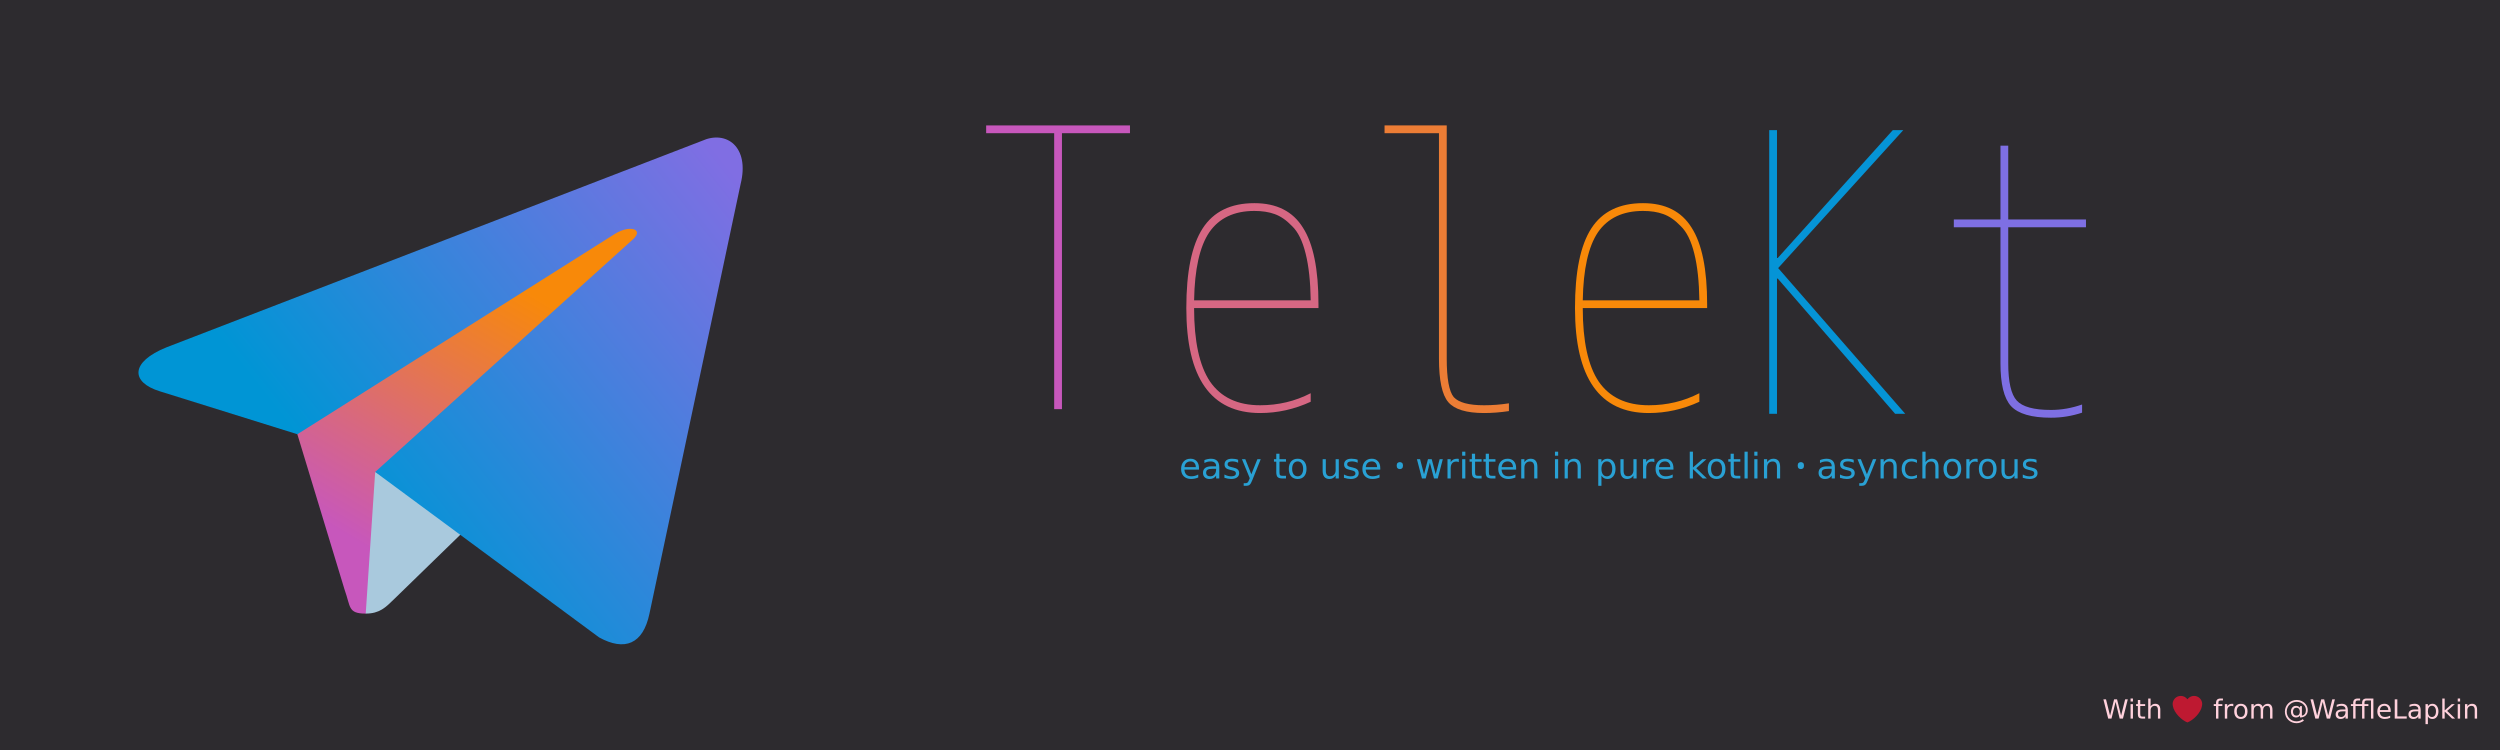 <svg height="300" viewBox="0 0 1000 300" width="1000" xmlns="http://www.w3.org/2000/svg" xmlns:xlink="http://www.w3.org/1999/xlink">
    <linearGradient id="a" gradientUnits="userSpaceOnUse" x1="130.37" x2="288.889" y1="188.889" y2="63.704">
        <stop offset="0" stop-color="#0095d5"/>
        <stop offset="1" stop-color="#806ee3"/>
    </linearGradient>
    <linearGradient id="b" gradientUnits="userSpaceOnUse" x1="92.957" x2="154.96" y1="187.13" y2="83.121">
        <stop offset="0" stop-color="#c757bc"/>
        <stop offset="1" stop-color="#f88909"/>
    </linearGradient>
    <rect fill="#2d2b2f" height="100%" width="100%"/>
    <path d="m146.291 245.439c-7.2 0-5.977-2.719-8.46-9.574 0 0-21.173-69.684-21.173-69.684s162.983-96.69 162.983-96.69" fill="url(#b)"/>
    <path d="m146.291 245.439c5.556 0 8.011-2.541 11.113-5.556 0 0 29.633-28.815 29.633-28.815s-36.964-22.29-36.964-22.29" fill="#a9c9dd"/>
    <path d="m150.069 188.784s89.567 66.173 89.567 66.173c10.221 5.639 17.597 2.72 20.143-9.489 0 0 36.458-171.805 36.458-171.805 3.733-14.965-5.705-21.753-15.482-17.314 0 0-214.082 82.549-214.082 82.549-14.613 5.861-14.528 14.014-2.664 17.647 0 0 54.938 17.147 54.938 17.147s127.188-80.242 127.188-80.242c6.004-3.641 11.515-1.684 6.992 2.331" fill="url(#a)"/>
    <path d="m421.671 163.659v-110.382h-27.207v-3.109h57.523v3.109h-27.207v110.382z" fill="#c757bc"/>
    <path d="m501.736 81.262c8.913 0 15.391 3.265 19.433 9.794 4.146 6.426 6.219 16.635 6.219 30.627v1.555h-49.749c0 13.267 2.125 23.061 6.374 29.383 4.353 6.322 11.038 9.483 20.055 9.483 7.255 0 13.992-1.606 20.211-4.819v3.42c-6.53 3.006-13.267 4.509-20.211 4.509-19.692 0-29.539-13.992-29.539-41.976 0-14.51 2.177-25.134 6.53-31.871s11.245-10.105 20.677-10.105zm-24.097 38.867h46.64c-.104-7.462-.777-13.681-2.021-18.656-1.244-5.079-3.058-8.758-5.441-11.038-2.28-2.384-4.612-3.99-6.996-4.819-2.28-.829-4.975-1.244-8.084-1.244-8.084 0-14.096 2.85-18.034 8.551-3.835 5.7-5.856 14.769-6.063 27.207z" fill="#d66783"/>
    <path d="m578.693 143.449c0 7.981.933 13.111 2.798 15.391 1.969 2.177 6.011 3.265 12.126 3.265 3.317 0 6.633-.259 9.95-.777v3.109c-3.42.518-6.737.777-9.95.777-7.048 0-11.816-1.451-14.303-4.353-2.487-2.902-3.731-8.706-3.731-17.412v-90.171h-21.765v-3.109h24.875z" fill="#ec7d35"/>
    <path d="m657.203 81.262c8.913 0 15.391 3.265 19.433 9.794 4.146 6.426 6.219 16.635 6.219 30.627v1.555h-49.749c0 13.267 2.125 23.061 6.374 29.383 4.353 6.322 11.038 9.483 20.055 9.483 7.255 0 13.992-1.606 20.211-4.819v3.42c-6.53 3.006-13.267 4.509-20.211 4.509-19.692 0-29.539-13.992-29.539-41.976 0-14.51 2.177-25.134 6.53-31.871 4.353-6.737 11.245-10.105 20.677-10.105zm-24.097 38.867h46.64c-.104-7.462-.777-13.681-2.021-18.656-1.244-5.079-3.058-8.758-5.441-11.038-2.28-2.384-4.612-3.99-6.996-4.819-2.28-.829-4.975-1.244-8.084-1.244-8.084 0-14.096 2.85-18.034 8.551-3.835 5.7-5.856 14.769-6.063 27.207z" fill="#f88909"/>
    <path d="m479.596 187.219v.62h-5.829c.055.873.317 1.539.785 1.998.473.455 1.13.682 1.971.682.487 0 .958-.06 1.412-.179.459-.119.914-.299 1.364-.537v1.199c-.455.193-.921.34-1.399.441-.478.101-.962.152-1.454.152-1.231 0-2.207-.358-2.928-1.075-.717-.717-1.075-1.686-1.075-2.908 0-1.263.34-2.265 1.02-3.004.684-.744 1.605-1.116 2.763-1.116 1.038 0 1.858.335 2.46 1.006.606.666.91 1.573.91 2.722zm-1.268-.372c-.009-.694-.204-1.247-.586-1.661-.377-.413-.877-.62-1.502-.62-.707 0-1.275.2-1.702.599-.423.4-.666.962-.73 1.688 0 0 4.52-.007 4.52-.007" fill="#29a1d4"/>
    <path d="m485.184 187.516c-1.024 0-1.734.117-2.129.351s-.593.634-.593 1.199c0 .45.147.808.441 1.075.299.262.703.393 1.213.393.703 0 1.266-.248 1.688-.744.427-.501.641-1.164.641-1.991v-.282zm2.529-.524v4.403h-1.268v-1.171c-.289.469-.65.815-1.082 1.04-.432.22-.96.331-1.585.331-.79 0-1.419-.22-1.888-.661-.464-.446-.696-1.04-.696-1.785 0-.868.289-1.523.868-1.964.583-.441 1.452-.661 2.604-.661h1.778v-.124c0-.583-.193-1.034-.579-1.35-.381-.322-.919-.482-1.612-.482-.441 0-.87.053-1.288.158-.418.106-.82.264-1.206.475v-1.171c.464-.179.914-.312 1.35-.4.436-.092.861-.138 1.275-.138 1.116 0 1.95.289 2.501.868.551.579.827 1.456.827 2.632z" fill="#29a1d4"/>
    <path d="m495.25 183.905v1.199c-.358-.184-.73-.322-1.116-.413-.386-.092-.785-.138-1.199-.138-.629 0-1.102.097-1.419.289-.312.193-.469.482-.469.868 0 .294.113.526.338.696.225.165.678.324 1.357.475 0 0 .434.097.434.097.9.193 1.539.466 1.915.82.381.349.572.838.572 1.468 0 .717-.285 1.284-.854 1.702-.565.418-1.344.627-2.336.627-.413 0-.845-.041-1.295-.124-.446-.078-.916-.198-1.412-.358v-1.309c.469.243.93.427 1.385.551.455.119.905.179 1.35.179.597 0 1.056-.101 1.378-.303.322-.207.482-.496.482-.868 0-.345-.117-.609-.351-.792-.23-.184-.737-.361-1.523-.531 0 0-.441-.103-.441-.103-.785-.165-1.353-.418-1.702-.758-.349-.345-.524-.815-.524-1.412 0-.726.257-1.286.772-1.681.514-.395 1.245-.593 2.191-.593.469 0 .91.034 1.323.103.413.069.795.172 1.144.31" fill="#29a1d4"/>
    <path d="m500.9 192.112c-.358.919-.707 1.518-1.047 1.798-.34.28-.795.42-1.364.42h-1.013v-1.061h.744c.349 0 .62-.083.813-.248.193-.165.407-.556.641-1.171 0 0 .227-.579.227-.579s-3.121-7.593-3.121-7.593h1.344s2.412 6.036 2.412 6.036 2.412-6.036 2.412-6.036h1.344s-3.39 8.434-3.39 8.434" fill="#29a1d4"/>
    <path d="m511.787 181.487v2.191h2.611v.985h-2.611v4.189c0 .629.085 1.034.255 1.213.175.179.526.269 1.054.269h1.302v1.061h-1.302c-.978 0-1.654-.181-2.026-.544-.372-.367-.558-1.034-.558-1.998v-4.189h-.93v-.985h.93v-2.191z" fill="#29a1d4"/>
    <path d="m519.063 184.567c-.68 0-1.217.266-1.612.799-.395.528-.593 1.254-.593 2.177 0 .923.195 1.651.586 2.184.395.528.935.792 1.619.792.675 0 1.21-.266 1.605-.799.395-.533.593-1.259.593-2.177 0-.914-.198-1.638-.593-2.17-.395-.537-.93-.806-1.605-.806zm0-1.075c1.102 0 1.968.358 2.598 1.075.629.717.944 1.709.944 2.977 0 1.263-.315 2.255-.944 2.977-.629.717-1.495 1.075-2.598 1.075-1.107 0-1.975-.358-2.604-1.075-.625-.721-.937-1.713-.937-2.977 0-1.268.312-2.26.937-2.977.629-.717 1.497-1.075 2.604-1.075z" fill="#29a1d4"/>
    <path d="m529.06 188.349v-4.672h1.268v4.623c0 .73.142 1.279.427 1.647.285.363.712.544 1.282.544.684 0 1.224-.218 1.619-.655.4-.436.599-1.031.599-1.785v-4.375h1.268v7.717h-1.268v-1.185c-.308.469-.666.818-1.075 1.047-.404.225-.875.338-1.412.338-.887 0-1.559-.276-2.019-.827-.459-.551-.689-1.357-.689-2.418z" fill="#29a1d4"/>
    <path d="m543.068 183.905v1.199c-.358-.184-.73-.322-1.116-.413-.386-.092-.785-.138-1.199-.138-.629 0-1.102.097-1.419.289-.312.193-.469.482-.469.868 0 .294.113.526.338.696.225.165.678.324 1.357.475 0 0 .434.097.434.097.9.193 1.539.466 1.915.82.381.349.572.838.572 1.468 0 .717-.285 1.284-.854 1.702-.565.418-1.344.627-2.336.627-.413 0-.845-.041-1.295-.124-.446-.078-.916-.198-1.413-.358v-1.309c.469.243.93.427 1.385.551.455.119.905.179 1.35.179.597 0 1.056-.101 1.378-.303.322-.207.482-.496.482-.868 0-.345-.117-.609-.351-.792-.23-.184-.737-.361-1.523-.531 0 0-.441-.103-.441-.103-.785-.165-1.353-.418-1.702-.758-.349-.345-.524-.815-.524-1.412 0-.726.257-1.286.772-1.681.514-.395 1.245-.593 2.191-.593.469 0 .909.034 1.323.103.413.069.795.172 1.144.31" fill="#29a1d4"/>
    <path d="m552.108 187.219v.62h-5.829c.055.873.317 1.539.785 1.998.473.455 1.13.682 1.971.682.487 0 .958-.06 1.412-.179.459-.119.914-.299 1.364-.537v1.199c-.455.193-.921.34-1.399.441-.478.101-.962.152-1.454.152-1.231 0-2.207-.358-2.928-1.075-.717-.717-1.075-1.686-1.075-2.908 0-1.263.34-2.265 1.02-3.004.684-.744 1.605-1.116 2.763-1.116 1.038 0 1.858.335 2.46 1.006.606.666.91 1.573.91 2.722zm-1.268-.372c-.009-.694-.204-1.247-.586-1.661-.377-.413-.877-.62-1.502-.62-.707 0-1.275.2-1.702.599-.423.4-.666.962-.73 1.688 0 0 4.52-.007 4.52-.007" fill="#29a1d4"/>
    <path d="m559.934 187.641c-.348 0-.644-.108-.889-.325-.245-.226-.367-.583-.367-1.072 0-.508.122-.865.367-1.072.245-.216.541-.325.889-.325.357 0 .654.108.889.325.245.207.367.564.367 1.072 0 .489-.122.847-.367 1.072-.235.216-.532.325-.889.325z" fill="#29a1d4"/>
    <path d="m566.764 183.678h1.268s1.585 6.022 1.585 6.022 1.578-6.022 1.578-6.022h1.495s1.585 6.022 1.585 6.022 1.578-6.022 1.578-6.022h1.268s-2.019 7.717-2.019 7.717h-1.495s-1.661-6.325-1.661-6.325-1.667 6.325-1.667 6.325h-1.495s-2.019-7.717-2.019-7.717" fill="#29a1d4"/>
    <path d="m583.521 184.863c-.142-.083-.299-.142-.469-.179-.165-.041-.349-.062-.551-.062-.717 0-1.268.234-1.654.703-.381.464-.572 1.132-.572 2.005v4.065h-1.275v-7.717h1.275v1.199c.266-.469.613-.815 1.04-1.04.427-.23.946-.345 1.557-.345.087 0 .184.007.289.021.106.009.223.025.351.048 0 0 .007 1.302.007 1.302" fill="#29a1d4"/>
    <path d="m584.864 183.678h1.268v7.717h-1.268zm0-3.004h1.268v1.605h-1.268z" fill="#29a1d4"/>
    <path d="m590.032 181.487v2.191h2.611v.985h-2.611v4.189c0 .629.085 1.034.255 1.213.175.179.526.269 1.054.269h1.302v1.061h-1.302c-.978 0-1.654-.181-2.026-.544-.372-.367-.558-1.034-.558-1.998v-4.189h-.93v-.985h.93v-2.191z" fill="#29a1d4"/>
    <path d="m595.571 181.487v2.191h2.611v.985h-2.611v4.189c0 .629.085 1.034.255 1.213.175.179.526.269 1.054.269h1.302v1.061h-1.302c-.978 0-1.654-.181-2.026-.544-.372-.367-.558-1.034-.558-1.998v-4.189h-.93v-.985h.93v-2.191z" fill="#29a1d4"/>
    <path d="m606.458 187.219v.62h-5.829c.055.873.317 1.539.785 1.998.473.455 1.13.682 1.971.682.487 0 .958-.06 1.412-.179.459-.119.914-.299 1.364-.537v1.199c-.455.193-.921.34-1.399.441s-.962.152-1.454.152c-1.231 0-2.207-.358-2.928-1.075-.717-.717-1.075-1.686-1.075-2.908 0-1.263.34-2.265 1.02-3.004.684-.744 1.605-1.116 2.763-1.116 1.038 0 1.858.335 2.46 1.006.606.666.909 1.573.909 2.722zm-1.268-.372c-.009-.694-.204-1.247-.586-1.661-.377-.413-.877-.62-1.502-.62-.707 0-1.275.2-1.702.599-.423.4-.666.962-.73 1.688 0 0 4.52-.007 4.52-.007" fill="#29a1d4"/>
    <path d="m614.954 186.737v4.658h-1.268v-4.616c0-.73-.142-1.277-.427-1.64-.285-.363-.712-.544-1.282-.544-.684 0-1.224.218-1.619.655s-.593 1.031-.593 1.785v4.361h-1.275v-7.717h1.275v1.199c.303-.464.659-.811 1.068-1.04.413-.23.889-.345 1.426-.345.887 0 1.557.276 2.012.827.455.547.682 1.353.682 2.418z" fill="#29a1d4"/>
    <path d="m621.988 183.678h1.268v7.717h-1.268zm0-3.004h1.268v1.605h-1.268z" fill="#29a1d4"/>
    <path d="m632.317 186.737v4.658h-1.268v-4.616c0-.73-.142-1.277-.427-1.64-.285-.363-.712-.544-1.282-.544-.684 0-1.224.218-1.619.655s-.593 1.031-.593 1.785v4.361h-1.275v-7.717h1.275v1.199c.303-.464.659-.811 1.068-1.04.413-.23.889-.345 1.426-.345.887 0 1.557.276 2.012.827.455.547.682 1.353.682 2.418z" fill="#29a1d4"/>
    <path d="m640.578 190.237v4.093h-1.275v-10.652h1.275v1.171c.266-.459.602-.799 1.006-1.02.409-.225.896-.338 1.461-.338.937 0 1.697.372 2.281 1.116.588.744.882 1.723.882 2.935 0 1.213-.294 2.191-.882 2.935-.583.744-1.344 1.116-2.281 1.116-.565 0-1.052-.11-1.461-.331-.404-.225-.74-.567-1.006-1.027zm4.313-2.694c0-.932-.193-1.663-.579-2.191-.381-.533-.907-.799-1.578-.799-.671 0-1.199.266-1.585.799-.381.528-.572 1.259-.572 2.191s.191 1.665.572 2.198c.386.528.914.792 1.585.792.671 0 1.197-.264 1.578-.792.386-.533.579-1.266.579-2.198z" fill="#29a1d4"/>
    <path d="m648.178 188.349v-4.672h1.268v4.623c0 .73.142 1.279.427 1.647.285.363.712.544 1.282.544.684 0 1.224-.218 1.619-.655.4-.436.599-1.031.599-1.785v-4.375h1.268v7.717h-1.268v-1.185c-.308.469-.666.818-1.075 1.047-.404.225-.875.338-1.413.338-.887 0-1.559-.276-2.019-.827-.459-.551-.689-1.357-.689-2.418z" fill="#29a1d4"/>
    <path d="m661.738 184.863c-.142-.083-.299-.142-.469-.179-.165-.041-.349-.062-.551-.062-.717 0-1.268.234-1.654.703-.381.464-.572 1.132-.572 2.005v4.065h-1.275v-7.717h1.275v1.199c.266-.469.613-.815 1.04-1.04.427-.23.946-.345 1.557-.345.087 0 .184.007.289.021.106.009.223.025.351.048 0 0 .007 1.302.007 1.302" fill="#29a1d4"/>
    <path d="m669.379 187.219v.62h-5.829c.055.873.317 1.539.785 1.998.473.455 1.13.682 1.971.682.487 0 .958-.06 1.412-.179.459-.119.914-.299 1.364-.537v1.199c-.455.193-.921.34-1.399.441-.478.101-.962.152-1.454.152-1.231 0-2.207-.358-2.928-1.075-.717-.717-1.075-1.686-1.075-2.908 0-1.263.34-2.265 1.02-3.004.684-.744 1.605-1.116 2.763-1.116 1.038 0 1.858.335 2.46 1.006.606.666.91 1.573.91 2.722zm-1.268-.372c-.009-.694-.204-1.247-.586-1.661-.377-.413-.877-.62-1.502-.62-.707 0-1.275.2-1.702.599-.423.4-.666.962-.73 1.688 0 0 4.52-.007 4.52-.007" fill="#29a1d4"/>
    <path d="m675.904 180.674h1.275v6.332s3.783-3.328 3.783-3.328h1.619s-4.093 3.61-4.093 3.61 4.265 4.107 4.265 4.107h-1.654s-3.921-3.769-3.921-3.769v3.769h-1.275z" fill="#29a1d4"/>
    <path d="m686.632 184.567c-.68 0-1.217.266-1.612.799-.395.528-.593 1.254-.593 2.177 0 .923.195 1.651.586 2.184.395.528.935.792 1.619.792.675 0 1.21-.266 1.605-.799.395-.533.593-1.259.593-2.177 0-.914-.198-1.638-.593-2.17-.395-.537-.93-.806-1.605-.806zm0-1.075c1.102 0 1.968.358 2.598 1.075.629.717.944 1.709.944 2.977 0 1.263-.315 2.255-.944 2.977-.629.717-1.495 1.075-2.598 1.075-1.107 0-1.975-.358-2.604-1.075-.625-.721-.937-1.713-.937-2.977 0-1.268.312-2.26.937-2.977.629-.717 1.497-1.075 2.604-1.075z" fill="#29a1d4"/>
    <path d="m693.522 181.487v2.191h2.611v.985h-2.611v4.189c0 .629.085 1.034.255 1.213.175.179.526.269 1.054.269h1.302v1.061h-1.302c-.978 0-1.654-.181-2.026-.544-.372-.367-.558-1.034-.558-1.998v-4.189h-.93v-.985h.93v-2.191z" fill="#29a1d4"/>
    <path d="m697.808 180.674h1.268v10.721h-1.268z" fill="#29a1d4"/>
    <path d="m701.722 183.678h1.268v7.717h-1.268zm0-3.004h1.268v1.605h-1.268z" fill="#29a1d4"/>
    <path d="m712.05 186.737v4.658h-1.268v-4.616c0-.73-.142-1.277-.427-1.64-.285-.363-.712-.544-1.282-.544-.684 0-1.224.218-1.619.655s-.593 1.031-.593 1.785v4.361h-1.275v-7.717h1.275v1.199c.303-.464.659-.811 1.068-1.04.413-.23.889-.345 1.426-.345.887 0 1.557.276 2.012.827.455.547.682 1.353.682 2.418z" fill="#29a1d4"/>
    <path d="m720.338 187.641c-.348 0-.644-.108-.889-.325-.245-.226-.367-.583-.367-1.072 0-.508.122-.865.367-1.072.245-.216.541-.325.889-.325.357 0 .654.108.889.325.245.207.367.564.367 1.072 0 .489-.122.847-.367 1.072-.235.216-.532.325-.889.325z" fill="#29a1d4"/>
    <path d="m731.412 187.516c-1.024 0-1.734.117-2.129.351-.395.234-.593.634-.593 1.199 0 .45.147.808.441 1.075.299.262.703.393 1.213.393.703 0 1.265-.248 1.688-.744.427-.501.641-1.164.641-1.991v-.282zm2.529-.524v4.403h-1.268v-1.171c-.289.469-.65.815-1.082 1.04-.432.22-.96.331-1.585.331-.79 0-1.419-.22-1.888-.661-.464-.446-.696-1.04-.696-1.785 0-.868.289-1.523.868-1.964.583-.441 1.452-.661 2.605-.661h1.778v-.124c0-.583-.193-1.034-.579-1.35-.381-.322-.919-.482-1.612-.482-.441 0-.87.053-1.288.158-.418.106-.82.264-1.206.475v-1.171c.464-.179.914-.312 1.35-.4.436-.092.861-.138 1.275-.138 1.116 0 1.95.289 2.501.868.551.579.827 1.456.827 2.632z" fill="#29a1d4"/>
    <path d="m741.478 183.905v1.199c-.358-.184-.73-.322-1.116-.413-.386-.092-.785-.138-1.199-.138-.629 0-1.102.097-1.419.289-.312.193-.469.482-.469.868 0 .294.113.526.338.696.225.165.678.324 1.357.475 0 0 .434.097.434.097.9.193 1.539.466 1.915.82.381.349.572.838.572 1.468 0 .717-.285 1.284-.854 1.702-.565.418-1.344.627-2.336.627-.413 0-.845-.041-1.295-.124-.446-.078-.916-.198-1.412-.358v-1.309c.469.243.93.427 1.385.551.455.119.905.179 1.35.179.597 0 1.057-.101 1.378-.303.322-.207.482-.496.482-.868 0-.345-.117-.609-.351-.792-.23-.184-.737-.361-1.523-.531 0 0-.441-.103-.441-.103-.785-.165-1.353-.418-1.702-.758-.349-.345-.524-.815-.524-1.412 0-.726.257-1.286.772-1.681.514-.395 1.245-.593 2.191-.593.469 0 .91.034 1.323.103.413.069.795.172 1.144.31" fill="#29a1d4"/>
    <path d="m747.128 192.112c-.358.919-.707 1.518-1.047 1.798s-.795.42-1.364.42h-1.013v-1.061h.744c.349 0 .62-.083.813-.248.193-.165.407-.556.641-1.171 0 0 .227-.579.227-.579s-3.121-7.593-3.121-7.593h1.344s2.412 6.036 2.412 6.036 2.412-6.036 2.412-6.036h1.344s-3.39 8.434-3.39 8.434" fill="#29a1d4"/>
    <path d="m758.683 186.737v4.658h-1.268v-4.616c0-.73-.142-1.277-.427-1.64-.285-.363-.712-.544-1.282-.544-.684 0-1.224.218-1.619.655s-.593 1.031-.593 1.785v4.361h-1.275v-7.717h1.275v1.199c.303-.464.659-.811 1.068-1.04.413-.23.889-.345 1.426-.345.887 0 1.557.276 2.012.827.455.547.682 1.353.682 2.418z" fill="#29a1d4"/>
    <path d="m766.779 183.974v1.185c-.358-.198-.719-.345-1.082-.441-.358-.101-.721-.152-1.089-.152-.822 0-1.461.262-1.915.785-.455.519-.682 1.249-.682 2.191s.227 1.674.682 2.198c.455.519 1.093.779 1.915.779.367 0 .73-.048 1.089-.145.363-.101.723-.25 1.082-.448v1.171c-.354.165-.721.289-1.102.372-.377.083-.779.124-1.206.124-1.162 0-2.085-.365-2.77-1.096-.684-.73-1.027-1.716-1.027-2.956 0-1.259.345-2.248 1.034-2.97.694-.721 1.642-1.082 2.846-1.082.39 0 .772.041 1.144.124.372.078.733.198 1.082.358z" fill="#29a1d4"/>
    <path d="m775.412 186.737v4.658h-1.268v-4.616c0-.73-.142-1.277-.427-1.64-.285-.363-.712-.544-1.282-.544-.684 0-1.224.218-1.619.655-.395.436-.593 1.031-.593 1.785v4.361h-1.275v-10.721h1.275v4.203c.303-.464.659-.811 1.068-1.04.413-.23.889-.345 1.426-.345.887 0 1.557.276 2.012.827.455.547.682 1.353.682 2.418z" fill="#29a1d4"/>
    <path d="m780.945 184.567c-.68 0-1.217.266-1.612.799-.395.528-.593 1.254-.593 2.177 0 .923.195 1.651.586 2.184.395.528.935.792 1.619.792.675 0 1.21-.266 1.605-.799s.593-1.259.593-2.177c0-.914-.198-1.638-.593-2.17-.395-.537-.93-.806-1.605-.806zm0-1.075c1.102 0 1.968.358 2.598 1.075.629.717.944 1.709.944 2.977 0 1.263-.315 2.255-.944 2.977-.629.717-1.495 1.075-2.598 1.075-1.107 0-1.975-.358-2.604-1.075-.625-.721-.937-1.713-.937-2.977 0-1.268.312-2.26.937-2.977.629-.717 1.497-1.075 2.604-1.075z" fill="#29a1d4"/>
    <path d="m791.053 184.863c-.142-.083-.299-.142-.469-.179-.165-.041-.349-.062-.551-.062-.717 0-1.268.234-1.654.703-.381.464-.572 1.132-.572 2.005v4.065h-1.275v-7.717h1.275v1.199c.266-.469.613-.815 1.04-1.04.427-.23.946-.345 1.557-.345.087 0 .184.007.289.021.106.009.223.025.351.048 0 0 .007 1.302.007 1.302" fill="#29a1d4"/>
    <path d="m795.084 184.567c-.68 0-1.217.266-1.612.799-.395.528-.593 1.254-.593 2.177 0 .923.195 1.651.586 2.184.395.528.935.792 1.619.792.675 0 1.21-.266 1.605-.799s.593-1.259.593-2.177c0-.914-.198-1.638-.593-2.17-.395-.537-.93-.806-1.605-.806zm0-1.075c1.102 0 1.968.358 2.598 1.075.629.717.944 1.709.944 2.977 0 1.263-.315 2.255-.944 2.977-.629.717-1.495 1.075-2.598 1.075-1.107 0-1.975-.358-2.605-1.075-.625-.721-.937-1.713-.937-2.977 0-1.268.312-2.26.937-2.977.629-.717 1.497-1.075 2.605-1.075z" fill="#29a1d4"/>
    <path d="m800.589 188.349v-4.672h1.268v4.623c0 .73.142 1.279.427 1.647.285.363.712.544 1.282.544.684 0 1.224-.218 1.619-.655.4-.436.599-1.031.599-1.785v-4.375h1.268v7.717h-1.268v-1.185c-.308.469-.666.818-1.075 1.047-.404.225-.875.338-1.412.338-.887 0-1.559-.276-2.019-.827-.459-.551-.689-1.357-.689-2.418z" fill="#29a1d4"/>
    <path d="m814.597 183.905v1.199c-.358-.184-.73-.322-1.116-.413-.386-.092-.785-.138-1.199-.138-.629 0-1.102.097-1.419.289-.312.193-.469.482-.469.868 0 .294.113.526.338.696.225.165.678.324 1.357.475 0 0 .434.097.434.097.9.193 1.539.466 1.915.82.381.349.572.838.572 1.468 0 .717-.285 1.284-.854 1.702-.565.418-1.344.627-2.336.627-.413 0-.845-.041-1.295-.124-.446-.078-.916-.198-1.413-.358v-1.309c.469.243.93.427 1.385.551.455.119.905.179 1.35.179.597 0 1.056-.101 1.378-.303.322-.207.482-.496.482-.868 0-.345-.117-.609-.351-.792-.23-.184-.737-.361-1.523-.531 0 0-.441-.103-.441-.103-.785-.165-1.353-.418-1.702-.758-.349-.345-.524-.815-.524-1.412 0-.726.257-1.286.772-1.681.514-.395 1.245-.593 2.191-.593.469 0 .909.034 1.323.103.413.069.795.172 1.144.31" fill="#29a1d4"/>
    <path d="m841.348 279.726h1.054s1.623 6.522 1.623 6.522 1.617-6.522 1.617-6.522h1.173s1.623 6.522 1.623 6.522 1.617-6.522 1.617-6.522h1.059s-1.938 7.715-1.938 7.715h-1.313s-1.628-6.697-1.628-6.697-1.643 6.697-1.643 6.697h-1.313s-1.933-7.715-1.933-7.715" fill="#ffd1dc"/>
    <path d="m852.226 281.654h.951v5.788h-.951zm0-2.253h.951v1.204h-.951z" fill="#ffd1dc"/>
    <path d="m856.102 280.01v1.643h1.959v.739h-1.959v3.142c0 .472.064.775.191.91.131.134.394.202.791.202h.977v.796h-.977c-.734 0-1.24-.136-1.519-.408-.279-.276-.419-.775-.419-1.499v-3.142h-.698v-.739h.698v-1.643z" fill="#ffd1dc"/>
    <path d="m864.127 283.948v3.493h-.951v-3.462c0-.548-.107-.958-.32-1.23-.214-.272-.534-.408-.961-.408-.513 0-.918.164-1.214.491s-.444.773-.444 1.338v3.271h-.956v-8.041h.956v3.152c.227-.348.494-.608.801-.78.31-.172.667-.258 1.07-.258.665 0 1.168.207 1.509.62.341.41.512 1.015.512 1.814z" fill="#ffd1dc"/>
    <path d="m889.18 279.401v.791h-.91c-.341 0-.579.069-.713.207-.131.138-.196.386-.196.744v.512h1.566v.739h-1.566v5.049h-.956v-5.049h-.91v-.739h.91v-.403c0-.644.15-1.113.45-1.406.3-.296.775-.444 1.426-.444z" fill="#ffd1dc"/>
    <path d="m893.324 282.542c-.107-.062-.224-.107-.351-.134-.124-.031-.262-.046-.413-.046-.537 0-.951.176-1.24.527-.286.348-.429.849-.429 1.504v3.049h-.956v-5.788h.956v.899c.2-.351.46-.612.78-.78.32-.172.71-.258 1.168-.258.066 0 .138.005.217.016.079.007.167.019.264.036 0 0 .005.977.005.977" fill="#ffd1dc"/>
    <path d="m896.348 282.32c-.51 0-.913.2-1.209.599-.296.396-.444.941-.444 1.633s.146 1.239.439 1.638c.296.396.701.594 1.214.594.506 0 .908-.2 1.204-.599.296-.4.444-.944.444-1.633 0-.686-.148-1.228-.444-1.628-.296-.403-.698-.605-1.204-.605zm0-.806c.827 0 1.476.269 1.948.806s.708 1.282.708 2.232c0 .947-.236 1.692-.708 2.232-.472.537-1.121.806-1.948.806-.83 0-1.481-.269-1.953-.806-.469-.541-.703-1.285-.703-2.232 0-.951.234-1.695.703-2.232.472-.537 1.123-.806 1.953-.806z" fill="#ffd1dc"/>
    <path d="m905.081 282.765c.238-.427.522-.742.853-.946.331-.203.72-.305 1.168-.305.603 0 1.068.212 1.395.636.327.42.491 1.02.491 1.798v3.493h-.956v-3.462c0-.555-.098-.966-.295-1.235-.196-.269-.496-.403-.899-.403-.493 0-.882.164-1.168.491s-.429.773-.429 1.338v3.271h-.956v-3.462c0-.558-.098-.97-.295-1.235-.196-.269-.5-.403-.909-.403-.486 0-.872.165-1.158.496-.286.327-.429.772-.429 1.333v3.271h-.956v-5.788h.956v.899c.217-.355.477-.617.78-.785.303-.169.663-.253 1.08-.253.42 0 .777.107 1.07.32.296.214.515.524.656.93z" fill="#ffd1dc"/>
    <path d="m917.199 284.666c0 .493.122.88.367 1.163.245.279.58.419 1.008.419.424 0 .756-.141.997-.424.245-.282.367-.668.367-1.158 0-.482-.124-.865-.372-1.147-.248-.286-.582-.429-1.003-.429-.417 0-.749.141-.997.424-.245.282-.367.667-.367 1.152zm2.816 1.545c-.207.265-.444.462-.713.589-.265.124-.575.186-.93.186-.593 0-1.075-.214-1.447-.641-.369-.431-.553-.99-.553-1.679 0-.689.186-1.249.558-1.679.372-.431.853-.646 1.442-.646.355 0 .667.066.935.196.269.127.505.322.708.584v-.677h.739v3.803c.503-.076.896-.305 1.178-.687.286-.386.429-.884.429-1.493 0-.369-.055-.715-.165-1.039-.107-.324-.27-.624-.491-.899-.358-.451-.796-.796-1.313-1.034-.513-.241-1.073-.362-1.679-.362-.424 0-.83.057-1.22.171-.389.11-.749.276-1.08.496-.541.351-.965.813-1.271 1.385-.303.568-.455 1.185-.455 1.85 0 .548.098 1.061.295 1.54.2.479.487.901.863 1.266.362.358.78.63 1.256.816.475.189.984.284 1.524.284.444 0 .88-.076 1.307-.227.431-.148.825-.362 1.183-.641 0 0 .465.574.465.574-.431.334-.901.589-1.411.765-.506.179-1.021.269-1.545.269-.637 0-1.239-.114-1.804-.341-.565-.224-1.068-.551-1.509-.982s-.777-.928-1.008-1.493c-.231-.568-.346-1.178-.346-1.829 0-.627.117-1.225.351-1.793.234-.568.568-1.068 1.003-1.499.444-.438.958-.772 1.54-1.003.582-.234 1.199-.351 1.85-.351.73 0 1.407.15 2.031.45.627.3 1.152.725 1.576 1.276.258.338.455.705.589 1.101.138.396.207.806.207 1.23 0 .906-.274 1.621-.822 2.145-.548.524-1.304.796-2.269.817z" fill="#ffd1dc"/>
    <path d="m924.196 279.726h1.054s1.623 6.522 1.623 6.522 1.617-6.522 1.617-6.522h1.173s1.623 6.522 1.623 6.522 1.617-6.522 1.617-6.522h1.059s-1.938 7.715-1.938 7.715h-1.313s-1.628-6.697-1.628-6.697-1.643 6.697-1.643 6.697h-1.313s-1.933-7.715-1.933-7.715" fill="#ffd1dc"/>
    <path d="m937.249 284.532c-.768 0-1.301.088-1.597.264-.296.176-.444.475-.444.899 0 .338.11.606.331.806.224.196.527.295.91.295.527 0 .949-.186 1.266-.558.32-.376.481-.873.481-1.493v-.212zm1.897-.393v3.302h-.951v-.878c-.217.351-.487.612-.811.78-.324.165-.72.248-1.189.248-.593 0-1.065-.165-1.416-.496-.348-.334-.522-.78-.522-1.338 0-.651.217-1.142.651-1.473.438-.331 1.089-.496 1.953-.496h1.333v-.093c0-.438-.145-.775-.434-1.013-.286-.241-.689-.362-1.209-.362-.331 0-.653.04-.966.119-.314.079-.615.198-.904.357v-.878c.348-.134.686-.234 1.013-.3.327-.069.646-.103.956-.103.837 0 1.462.217 1.876.651.413.434.62 1.092.62 1.974" fill="#ffd1dc"/>
    <path d="m944.04 279.401v.791h-.909c-.341 0-.579.069-.713.207-.131.138-.196.386-.196.744v.512h2.61v-.403c0-.644.15-1.113.45-1.406.3-.296.775-.444 1.426-.444h2.646v8.041h-.956v-7.25h-1.7c-.341 0-.579.069-.713.207-.131.138-.196.386-.196.744v.512h1.566v.739h-1.566v5.049h-.956v-5.049h-2.61v5.049h-.956v-5.049h-.909v-.739h.909v-.403c0-.644.15-1.113.45-1.406.3-.296.775-.444 1.426-.444z" fill="#ffd1dc"/>
    <path d="m956.292 284.31v.465h-4.372c.041.655.238 1.154.589 1.499.355.341.848.512 1.478.512.365 0 .718-.045 1.059-.134.345-.09.686-.224 1.023-.403v.899c-.341.145-.691.255-1.049.331-.358.076-.722.114-1.09.114-.923 0-1.655-.269-2.196-.806-.537-.537-.806-1.264-.806-2.181 0-.947.255-1.698.765-2.253.513-.558 1.204-.837 2.072-.837.779 0 1.394.252 1.845.754.455.5.682 1.18.682 2.041zm-.951-.279c-.007-.52-.153-.935-.439-1.245-.282-.31-.658-.465-1.127-.465-.531 0-.956.15-1.276.45-.317.3-.5.722-.548 1.266 0 0 3.39-.005 3.39-.005" fill="#ffd1dc"/>
    <path d="m957.894 279.726h1.044v6.837h3.757v.878h-4.801z" fill="#ffd1dc"/>
    <path d="m966.374 284.532c-.768 0-1.301.088-1.597.264-.296.176-.444.475-.444.899 0 .338.11.606.331.806.224.196.527.295.91.295.527 0 .949-.186 1.266-.558.32-.376.481-.873.481-1.493v-.212zm1.897-.393v3.302h-.951v-.878c-.217.351-.487.612-.811.78-.324.165-.72.248-1.189.248-.593 0-1.065-.165-1.416-.496-.348-.334-.522-.78-.522-1.338 0-.651.217-1.142.651-1.473.438-.331 1.089-.496 1.953-.496h1.333v-.093c0-.438-.145-.775-.434-1.013-.286-.241-.689-.362-1.209-.362-.331 0-.653.04-.966.119-.314.079-.615.198-.904.357v-.878c.348-.134.686-.234 1.013-.3.327-.069.646-.103.956-.103.837 0 1.462.217 1.876.651.413.434.62 1.092.62 1.974" fill="#ffd1dc"/>
    <path d="m971.154 286.573v3.07h-.956v-7.989h.956v.878c.2-.345.451-.599.754-.765.307-.169.672-.253 1.096-.253.703 0 1.273.279 1.71.837.441.558.661 1.292.661 2.201 0 .91-.22 1.643-.661 2.201-.438.558-1.008.837-1.71.837-.424 0-.789-.083-1.096-.248-.303-.169-.555-.425-.754-.77zm3.235-2.021c0-.699-.145-1.247-.434-1.643-.286-.4-.68-.599-1.183-.599-.503 0-.899.2-1.189.599-.286.396-.429.944-.429 1.643 0 .699.143 1.249.429 1.648.289.396.686.594 1.189.594.503 0 .897-.198 1.183-.594.289-.4.434-.949.434-1.648z" fill="#ffd1dc"/>
    <path d="m976.916 279.401h.956v4.749s2.837-2.496 2.837-2.496h1.214s-3.07 2.708-3.07 2.708 3.199 3.08 3.199 3.08h-1.24s-2.94-2.827-2.94-2.827v2.827h-.956z" fill="#ffd1dc"/>
    <path d="m983.092 281.654h.951v5.788h-.951zm0-2.253h.951v1.204h-.951z" fill="#ffd1dc"/>
    <path d="m990.838 283.948v3.493h-.951v-3.462c0-.548-.107-.958-.32-1.23-.214-.272-.534-.408-.961-.408-.513 0-.918.164-1.214.491-.296.327-.444.773-.444 1.338v3.271h-.956v-5.788h.956v.899c.227-.348.494-.608.801-.78.31-.172.667-.258 1.07-.258.665 0 1.168.207 1.509.62.341.41.512 1.015.512 1.814z" fill="#ffd1dc"/>
    <path d="m880.883 281.625c0-1.802-1.461-3.264-3.263-3.264-1.094 0-2.059.54-2.652 1.366-.592-.826-1.558-1.366-2.651-1.366-1.802 0-3.264 1.461-3.264 3.264 0 .255.032.503.088.741.453 2.815 3.583 5.786 5.827 6.601 2.243-.816 5.374-3.786 5.826-6.601" fill="#be1931"/>
    <path d="m710.793 103.189h.311s46.018-51.149 46.018-51.149h4.198s-50.06 55.191-50.06 55.191 50.838 58.3 50.838 58.3h-4.042s-46.951-54.103-46.951-54.103h-.311v54.103h-3.109v-113.491h3.109z" fill="#0594d6"/>
    <path d="m834.389 90.908h-31.093v54.413c0 7.462 1.14 12.437 3.42 14.925 2.28 2.487 6.841 3.731 13.681 3.731 4.146 0 8.292-.726 12.437-2.177v3.265c-4.042 1.347-8.188 2.021-12.437 2.021-7.773 0-13.111-1.555-16.013-4.664-2.798-3.109-4.198-8.81-4.198-17.101v-54.413h-18.656v-3.109h18.656v-29.539h3.109v29.539h31.093z" fill="#7e6fe3"/>
</svg>
